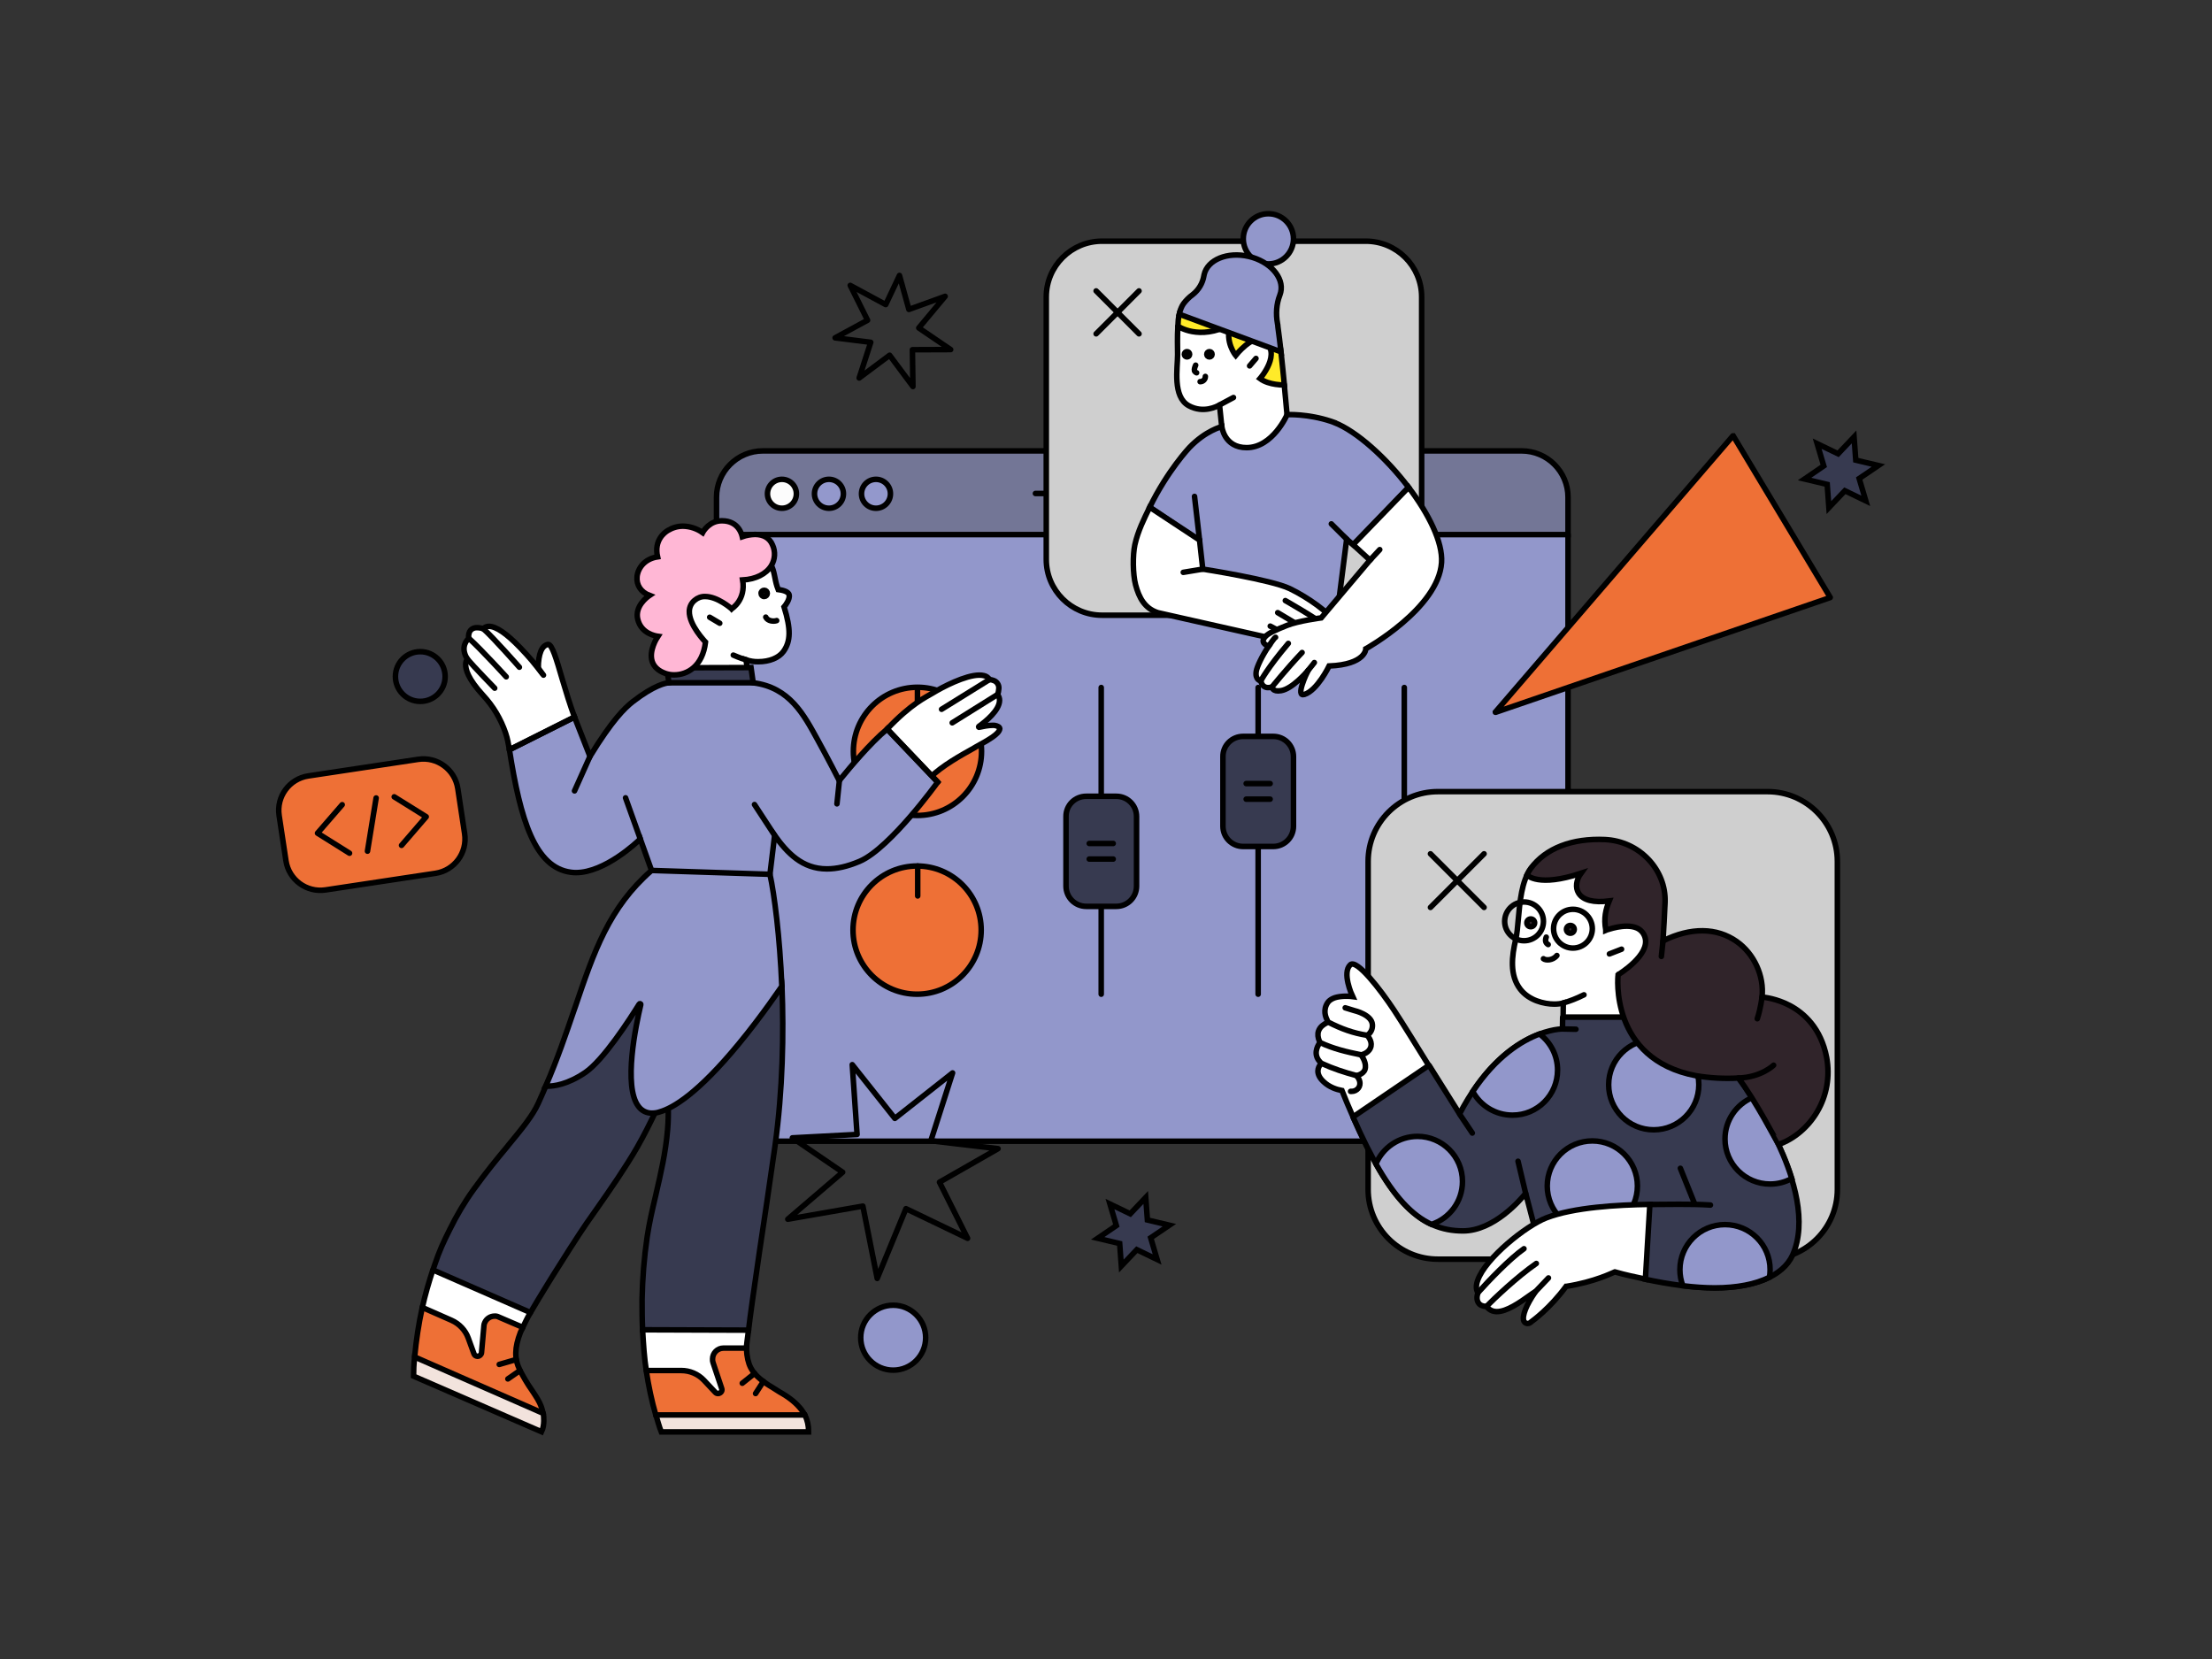 <svg xmlns="http://www.w3.org/2000/svg" height="1200" width="1600" version="1.1"
  xmlns:xlink="http://www.w3.org/1999/xlink" xmlns:svgjs="http://svgjs.com/svgjs">
  <rect width="100%" height="100%" fill="#333333" stroke="none"/>
  <g>
    <path
      d="M646.08 991.07C659.05 991.07 669.56 980.56 669.56 967.59 669.56 954.62 659.05 944.1 646.08 944.1 633.1 944.1 622.59 954.62 622.59 967.59 622.59 980.56 633.1 991.07 646.08 991.07Z"
      fill="#9297cb" opacity="1" stroke-width="4" stroke="#000000"></path>
  </g>
  <g>
    <path
      d="M829.94 882.44L845.83 886.21 832.34 895.35 836.97 911.01 822.29 903.93 811.09 915.75 809.89 899.47 794 895.7 807.49 886.5 802.86 870.9 817.54 877.98 828.74 866.16 829.94 882.44Z"
      fill="#373a50" opacity="1" stroke-width="4" stroke="#000000"></path>
  </g>
  <g>
    <path
      d="M304 507.33C313.93 507.33 321.98 499.28 321.98 489.35 321.98 479.42 313.93 471.37 304 471.37 294.07 471.37 286.02 479.42 286.02 489.35 286.02 499.28 294.07 507.33 304 507.33Z"
      fill="#373a50" opacity="1" stroke-width="4" stroke="#000000"></path>
  </g>
  <g>
    <path
      d="M1342.33 332.83L1358.7 336.71 1344.8 346.13 1349.57 362.27 1334.44 354.97 1322.89 367.16 1321.66 350.38 1305.29 346.49 1319.18 337.01 1314.41 320.93 1329.55 328.23 1341.09 316.04 1342.33 332.83Z"
      fill="#373a50" opacity="1" stroke-width="4" stroke="#000000"></path>
  </g>
  <g>
    <path
      d="M643.49 256.95L621.47 273.4 629.83 247.59 604.06 244.36 627.53 231.63 615 206.44 640.67 220.31 650.61 199.25 657.43 223.82 683.65 214.35 664.58 237.2 687.64 252.86 659.97 252.96 660.35 279.59 643.49 256.95Z"
      stroke="#000000" stroke-width="4" stroke-linecap="round" stroke-linejoin="round" opacity="1" fill="none"></path>
  </g>
  <g>
    <path
      d="M551.84 336.91L1100.64 339.23C1119.18 339.23 1124.26 341.17 1124.26 359.71L1134.2 386.7V791.91C1134.2 810.44 1119.18 825.47 1100.64 825.47H551.84C533.3 825.47 518.27 810.44 518.27 791.91V386.7L527.32 359.71C527.32 341.17 533.3 336.91 551.84 336.91Z"
      fill="#9297cb" opacity="1" stroke-width="4" stroke="#000000"></path>
    <path
      d="M551.84 326.15H1100.64C1119.18 326.15 1134.2 341.17 1134.2 359.71V386.7H518.27V359.71C518.27 341.17 533.3 326.15 551.84 326.15Z"
      fill="#737696" opacity="1" stroke-width="4" stroke="#000000"></path>
    <path
      d="M565.59 367.63C571.37 367.63 576.05 362.95 576.05 357.17 576.05 351.39 571.37 346.71 565.59 346.71 559.81 346.71 555.13 351.39 555.13 357.17 555.13 362.95 559.81 367.63 565.59 367.63Z"
      fill="#fcfcfc" opacity="1" stroke-width="4" stroke="#000000"></path>
    <path
      d="M599.6 367.63C605.38 367.63 610.07 362.95 610.07 357.17 610.07 351.39 605.38 346.71 599.6 346.71 593.82 346.71 589.14 351.39 589.14 357.17 589.14 362.95 593.82 367.63 599.6 367.63Z"
      fill="#9398cc" opacity="1" stroke-width="4" stroke="#000000"></path>
    <path
      d="M633.61 367.63C639.39 367.63 644.08 362.95 644.08 357.17 644.08 351.39 639.39 346.71 633.61 346.71 627.83 346.71 623.15 351.39 623.15 357.17 623.15 362.95 627.83 367.63 633.61 367.63Z"
      fill="#9398cc" opacity="1" stroke-width="4" stroke="#000000"></path>
    <path d="M748.95 356.95H903.6" stroke="#000000" stroke-width="4" stroke-linecap="round" stroke-linejoin="round"
      opacity="1" fill="none"></path>
  </g>
  <g>
    <path d="M796.54 497.3V719.12" stroke="#000000" stroke-width="4" stroke-linecap="round" stroke-linejoin="round"
      opacity="1" fill="none"></path>
    <path
      d="M785.71 575.97H807.46C815.6 575.97 822.1 582.56 822.1 590.62V640.96C822.1 649.1 815.52 655.6 807.46 655.6H785.71C777.57 655.6 771.07 649.02 771.07 640.96V590.62C770.98 582.47 777.57 575.97 785.71 575.97Z"
      fill="#373a50" opacity="1" stroke-width="4" stroke="#000000"></path>
    <path d="M805.21 610.11H787.88" stroke="#000000" stroke-width="4" stroke-linecap="round" stroke-linejoin="round"
      opacity="1" fill="none"></path>
    <path d="M805.21 621.38H787.88" stroke="#000000" stroke-width="4" stroke-linecap="round" stroke-linejoin="round"
      opacity="1" fill="none"></path>
    <path d="M910.05 497.3V719.12" stroke="#000000" stroke-width="4" stroke-linecap="round" stroke-linejoin="round"
      opacity="1" fill="none"></path>
    <path
      d="M899.22 532.65H920.97C929.11 532.65 935.61 539.23 935.61 547.29V597.64C935.61 605.78 929.03 612.28 920.97 612.28H899.22C891.08 612.28 884.58 605.69 884.58 597.64V547.29C884.49 539.15 891.08 532.65 899.22 532.65Z"
      fill="#373a50" opacity="1" stroke-width="4" stroke="#000000"></path>
    <path d="M918.72 566.79H901.39" stroke="#000000" stroke-width="4" stroke-linecap="round" stroke-linejoin="round"
      opacity="1" fill="none"></path>
    <path d="M918.72 578.05H901.39" stroke="#000000" stroke-width="4" stroke-linecap="round" stroke-linejoin="round"
      opacity="1" fill="none"></path>
    <path d="M1015.76 497.3V719.12" stroke="#000000" stroke-width="4" stroke-linecap="round" stroke-linejoin="round"
      opacity="1" fill="none"></path>
    <path
      d="M1004.93 614.1H1026.68C1034.82 614.1 1041.32 620.68 1041.32 628.74V679.08C1041.32 687.23 1034.74 693.73 1026.68 693.73H1004.93C996.79 693.73 990.29 687.14 990.29 679.08V628.74C990.2 620.6 996.79 614.1 1004.93 614.1Z"
      fill="#373a50" opacity="1" stroke-width="4" stroke="#000000"></path>
    <path d="M1024.43 648.24H1007.1" stroke="#000000" stroke-width="4" stroke-linecap="round" stroke-linejoin="round"
      opacity="1" fill="none"></path>
    <path d="M1024.43 659.5H1007.1" stroke="#000000" stroke-width="4" stroke-linecap="round" stroke-linejoin="round"
      opacity="1" fill="none"></path>
    <path
      d="M663.62 589.84C689.23 589.84 709.98 569.08 709.98 543.48 709.98 517.88 689.23 497.12 663.62 497.12 638.02 497.12 617.27 517.88 617.27 543.48 617.27 569.08 638.02 589.84 663.62 589.84Z"
      fill="#ee7036" opacity="1" stroke-width="4" stroke="#000000"></path>
    <path d="M663.62 498.16V519.83" stroke="#000000" stroke-width="4" stroke-linecap="round" stroke-linejoin="round"
      opacity="1" fill="none"></path>
    <path
      d="M663.36 719.12C688.97 719.12 709.72 698.36 709.72 672.76 709.72 647.15 688.97 626.4 663.36 626.4 637.76 626.4 617.01 647.15 617.01 672.76 617.01 698.36 637.76 719.12 663.36 719.12Z"
      fill="#ee7036" opacity="1" stroke-width="4" stroke="#000000"></path>
    <path d="M663.8 626.4V648.06" stroke="#000000" stroke-width="4" stroke-linecap="round" stroke-linejoin="round"
      opacity="1" fill="none"></path>
  </g>
  <g>
    <path
      d="M647.28 808.97L689.03 776.08 673.3 825.17 721.92 830.87 679.55 855.11 699.88 895.69 655.31 874.26 634.51 924.73 624.14 872.41 569.83 881.89 609.52 847.9 573.13 823.04 619.95 820.57 616.45 770.1 647.28 808.97Z"
      stroke="#000000" stroke-width="4" stroke-linecap="round" stroke-linejoin="round" opacity="1" fill="none"></path>
  </g>
  <g>
    <path
      d="M223.03 561.25L302.49 549.25C316.25 547.17 329.07 556.63 331.15 570.38L336.08 603.05C338.16 616.81 328.7 629.63 314.95 631.7L235.49 643.7C221.73 645.78 208.91 636.33 206.83 622.57L201.9 589.9C199.82 576.15 209.28 563.33 223.03 561.25Z"
      fill="#ee7036" opacity="1" stroke-width="4" stroke="#000000"></path>
    <path d="M252.82 617.15L229.67 602.65 247.52 582.06" stroke="#000000" stroke-width="4" stroke-linecap="round"
      stroke-linejoin="round" opacity="1" fill="none"></path>
    <path d="M285.15 576.37L308.29 590.78 290.45 611.47" stroke="#000000" stroke-width="4" stroke-linecap="round"
      stroke-linejoin="round" opacity="1" fill="none"></path>
    <path d="M272.06 577.2L265.81 615.67" stroke="#000000" stroke-width="4" stroke-linecap="round"
      stroke-linejoin="round" opacity="1" fill="none"></path>
  </g>
  <g>
    <path
      d="M797.17 174.45H987.94C1010.24 174.45 1028.32 192.53 1028.32 214.84V404.61C1028.32 426.92 1010.24 445 987.94 445H797.17C774.87 445 756.79 426.92 756.79 404.61V214.84C756.79 192.53 774.87 174.45 797.17 174.45Z"
      fill="#cfcfcf" opacity="1" stroke-width="4" stroke="#000000"></path>
    <path d="M823.88 210.43L792.86 241.46" stroke="#000000" stroke-width="4" stroke-linecap="round"
      stroke-linejoin="round" opacity="1" fill="none"></path>
    <path d="M823.88 241.46L792.86 210.43" stroke="#000000" stroke-width="4" stroke-linecap="round"
      stroke-linejoin="round" opacity="1" fill="none"></path>
  </g>
  <g>
    <path
      d="M851.79 256.52C851.79 251.44 851.48 243.55 852 235.98 852 235.93 852.05 235.88 852.05 235.88L898.89 209.37C898.94 209.32 899.04 209.37 899.04 209.42L914.14 229.91V229.96L928.97 278.46C928.97 278.46 928.97 278.46 928.97 278.51 930.11 290.39 930.89 299.62 930.94 299.93 930.89 300.5 928.04 341.17 904.33 341.17 880.73 341.17 883.69 309.32 883.74 308.65L882.13 293.14C882.13 293.03 882.03 292.98 881.93 293.03 880.47 293.86 870.51 299.31 859.83 293.45 848 286.91 851.79 266.32 851.79 256.52Z"
      fill="#ffffff" opacity="1" stroke-width="4" stroke="#000000"></path>
    <path d="M883.17 302.68L882.19 292.93C882.19 292.93 891.42 288.26 895.98 285.25L883.17 302.68Z" fill="#ffffff00"
      opacity="0" stroke-width="4" stroke="#ffffff00"></path>
    <path d="M961.91 378.04L970.98 414.56 976.01 374.78 961.91 378.04Z" fill="#ffffff00" opacity="0" stroke-width="4"
      stroke="#ffffff00"></path>
    <path
      d="M853.09 227.06C854.28 217.83 875.65 203.35 891.88 203.35 907.65 203.35 912.99 216.53 915.85 238.26 916.05 239.87 924.87 239.3 926.58 254.6 927.67 264.51 928.45 272.75 929.02 278.46 927.15 278.51 925.03 278.35 922.64 277.99 919.06 277.47 914.65 276.28 911.39 273.84 911.39 273.84 927.83 255.17 913.88 246.2 906.3 241.32 893.8 257.04 893.8 257.04 893.8 257.04 885.66 247.29 890.02 234.79 867.25 246.72 852 235.93 852 235.93 852.26 228.82 853.04 227.16 853.09 227.06Z"
      fill="#ffea29" opacity="1" stroke-width="4" stroke="#000000"></path>
    <path d="M908.48 259.27L903.87 264.66" stroke="#000000" stroke-width="4" stroke-linecap="round"
      stroke-linejoin="round" opacity="1" fill="none"></path>
    <path d="M864.86 264.14C864.34 265.28 863.67 267.15 863.98 268.19 864.29 268.86 864.86 269.38 865.54 269.64"
      stroke="#000000" stroke-width="4" stroke-linecap="round" stroke-linejoin="round" opacity="1" fill="none"></path>
    <path d="M871.86 272.29C871.92 274.31 870.31 276.02 868.23 276.07 868.18 276.07 868.13 276.07 868.08 276.07"
      stroke="#000000" stroke-width="4" stroke-linecap="round" stroke-linejoin="round" opacity="1" fill="none"></path>
    <path d="M882.19 292.88L892.2 287.54" stroke="#000000" stroke-width="4" stroke-linecap="round"
      stroke-linejoin="round" opacity="1" fill="none"></path>
    <path
      d="M874.82 258.18C875.88 258.18 876.74 257.32 876.74 256.26 876.74 255.2 875.88 254.34 874.82 254.34 873.76 254.34 872.9 255.2 872.9 256.26 872.9 257.32 873.76 258.18 874.82 258.18Z"
      fill="#17151c" opacity="1" stroke-width="4" stroke="#000000"></path>
    <path
      d="M858.59 258.18C859.64 258.18 860.5 257.32 860.5 256.26 860.5 255.2 859.64 254.34 858.59 254.34 857.53 254.34 856.67 255.2 856.67 256.26 856.67 257.32 857.53 258.18 858.59 258.18Z"
      fill="#17151c" opacity="1" stroke-width="4" stroke="#000000"></path>
    <path
      d="M917.45 190.91C927.48 190.91 935.61 182.78 935.61 172.75 935.61 162.73 927.48 154.6 917.45 154.6 907.43 154.6 899.3 162.73 899.3 172.75 899.3 182.78 907.43 190.91 917.45 190.91Z"
      fill="#9297cb" opacity="1" stroke-width="4" stroke="#000000"></path>
    <path
      d="M924.04 233.96C922.8 227.11 923.21 219.95 925.75 213.47 926.01 212.79 926.22 212.12 926.38 211.39 928.87 200.61 918.49 188.99 903.19 185.46 887.89 181.93 873.47 187.79 870.98 198.63 870.93 198.89 870.88 199.15 870.83 199.41 869.94 204.86 866.99 209.79 862.63 213.16 860.14 214.97 857.91 217.2 856.04 219.69 854.64 221.66 853.66 224.26 852.98 227.27L926.58 254.5C925.86 247.8 925.03 241.48 924.35 236.5 924.35 235.62 924.2 234.79 924.04 233.96Z"
      fill="#9297cb" opacity="1" stroke-width="4" stroke="#000000"></path>
    <path
      d="M1018.91 352.58C1002.73 331.21 981.3 311.91 965.17 305.64V305.59C964.45 305.33 963.67 305.07 962.94 304.81 945.88 299.1 930.99 299.93 930.99 299.93 930.99 299.93 920.67 323.79 901.69 323.79 885.4 323.79 883.79 308.59 883.79 308.59 883.79 308.59 872.17 311.34 860.25 323.79 860.25 323.79 844.53 340.39 831.61 366.89L866.47 390.6 868.91 416.01 966.57 449.1 974.09 389.97 979.02 394.23 1018.91 352.58Z"
      fill="#9297cb" opacity="1" stroke-width="4" stroke="#000000"></path>
    <path d="M974.09 389.97L962.99 378.93" stroke="#000000" stroke-width="4" stroke-linecap="round"
      stroke-linejoin="round" opacity="1" fill="none"></path>
    <path
      d="M932.91 425.76C919.37 419.28 870 411.65 870 411.65L867.66 390.65 831.61 366.89C827.57 375.14 823.06 384.16 820.88 394.02 819.27 401.49 819.37 415.29 821.4 423.01 823.89 432.4 828.04 440.13 837.58 443.19L942.92 466.89 952.98 468.61C952.98 468.61 958.43 468.61 957.34 462.64 960.04 463.16 961.91 462.38 963.31 461.03 964.91 459.42 963.31 455.59 963.31 455.59 963.31 455.59 967.09 455.07 964.4 449.1 961.8 443.45 946.45 432.3 932.91 425.76Z"
      fill="#ffffff" opacity="1" stroke-width="4" stroke="#000000"></path>
    <path d="M870 411.65L867.66 390.65 860.87 386.14 857.44 413.73 870 411.65Z" fill="#ffffff00" opacity="0"
      stroke-width="4" stroke="#ffffff00"></path>
    <path d="M870 411.65L855.89 413.99" stroke="#000000" stroke-width="4" stroke-linecap="round" stroke-linejoin="round"
      opacity="1" fill="none"></path>
    <path
      d="M899.15 457.09L942.92 466.95 952.98 468.66C952.98 468.66 958.43 468.66 957.34 462.69 960.04 463.21 961.91 462.43 963.31 461.08 964.91 459.48 963.31 455.64 963.31 455.64L936.85 450.81 899.15 457.09Z"
      fill="#ffffff00" opacity="0" stroke-width="4" stroke="#ffffff00"></path>
    <path d="M963.31 455.59C950.86 446.35 929.7 434.42 929.7 434.42" stroke="#000000" stroke-width="4"
      stroke-linecap="round" stroke-linejoin="round" opacity="1" fill="none"></path>
    <path d="M957.03 462.95C944.27 455.07 924.2 443.14 924.2 443.14" stroke="#000000" stroke-width="4"
      stroke-linecap="round" stroke-linejoin="round" opacity="1" fill="none"></path>
    <path d="M944.32 466.43C935.09 461.55 918.8 452.89 918.8 452.89" stroke="#000000" stroke-width="4"
      stroke-linecap="round" stroke-linejoin="round" opacity="1" fill="none"></path>
    <path
      d="M1018.86 352.47L978.71 393.97 990.95 405.17 955.68 446.92C955.68 446.92 939.08 449.1 930.94 452.37 922.8 455.64 917.45 457.97 915.22 460.51 913.1 462.9 912.53 465.39 917.61 467.46 912.79 474.62 909.26 482.14 908.69 485.46 907.6 491.95 911.96 492.52 911.96 492.52 913.56 499.57 920.1 496.87 920.1 496.87 920.1 496.87 920.1 500.66 926.64 499.57 934.73 498.22 944.84 486.5 946.03 485.1H946.09C945.15 486.97 936.8 504.39 943.49 502.32 952.83 499.47 961.39 481.73 961.39 481.73 987.94 480.64 987.94 469.28 987.94 469.28 987.94 469.28 1040.54 439.97 1042.72 406.88 1043.65 392.1 1033.28 371.46 1018.86 352.47Z"
      fill="#ffffff" opacity="1" stroke-width="4" stroke="#000000"></path>
    <path d="M985.3 400.19L990.95 405.17 1001.32 394.12 985.3 400.19Z" fill="#ffffff00" opacity="0" stroke-width="4"
      stroke="#ffffff00"></path>
    <path d="M990.95 405.17L998.01 397.55" stroke="#000000" stroke-width="4" stroke-linecap="round"
      stroke-linejoin="round" opacity="1" fill="none"></path>
    <path d="M911.96 492.52C911.96 492.52 916.68 483.28 931.87 465.39" stroke="#000000" stroke-width="4"
      stroke-linecap="round" stroke-linejoin="round" opacity="1" fill="none"></path>
    <path d="M917.61 467.46C919.22 465.29 921.55 461.55 922.64 460.98" stroke="#000000" stroke-width="4"
      stroke-linecap="round" stroke-linejoin="round" opacity="1" fill="none"></path>
    <path d="M920.1 496.87C920.1 496.87 930.47 483.91 941.83 471.98" stroke="#000000" stroke-width="4"
      stroke-linecap="round" stroke-linejoin="round" opacity="1" fill="none"></path>
    <path d="M946.03 485.1C948.73 481.83 950.7 479.24 950.7 479.24" stroke="#000000" stroke-width="4"
      stroke-linecap="round" stroke-linejoin="round" opacity="1" fill="none"></path>
    <path d="M867.66 390.65L864.03 359.06" stroke="#000000" stroke-width="4" stroke-linecap="round"
      stroke-linejoin="round" opacity="1" fill="none"></path>
  </g>
  <g>
    <path
      d="M1040.08 572.61H1278.54C1306.42 572.61 1329.02 595.2 1329.02 623.09V860.31C1329.02 888.19 1306.42 910.79 1278.54 910.79H1040.08C1012.2 910.79 989.6 888.19 989.6 860.31V623.09C989.6 595.2 1012.2 572.61 1040.08 572.61Z"
      fill="#cfcfcf" opacity="1" stroke-width="4" stroke="#000000"></path>
    <path d="M1073.47 617.58L1034.69 656.36" stroke="#000000" stroke-width="4" stroke-linecap="round"
      stroke-linejoin="round" opacity="1" fill="none"></path>
    <path d="M1073.47 656.36L1034.69 617.58" stroke="#000000" stroke-width="4" stroke-linecap="round"
      stroke-linejoin="round" opacity="1" fill="none"></path>
  </g>
  <g>
    <path
      d="M1198.15 739.04L1130.85 736.96 1130.65 735.82 1130.78 725.49C1129.04 725.96 1126.89 726.29 1124.34 726.29 1116.82 726.29 1105.89 723.61 1099.65 715.49 1091.8 705.29 1093.54 691.53 1096.36 679.52 1097.3 675.63 1097.77 670.47 1098.24 664.83 1099.31 652.48 1100.72 637.12 1107.16 628.53 1117.03 614.91 1131.92 625.71 1153.33 625.71 1154.87 625.71 1158.49 625.58 1160.17 625.71 1184.73 626.99 1204.66 629.13 1203.92 652.82 1203.58 663.49 1202.18 684.89 1200.63 709.79 1200.03 718.24 1199.36 726.96 1198.89 735.62V735.82L1198.15 739.04Z"
      fill="#ffffff" opacity="1" stroke-width="4" stroke="#000000"></path>
    <path
      d="M1130.51 742.66L1130.78 725.76C1130.78 725.69 1130.85 725.55 1130.92 725.55 1132.12 725.22 1141.11 722.4 1150.78 717.03 1150.98 716.9 1151.18 717.17 1151.05 717.37L1130.92 742.8C1130.78 742.93 1130.51 742.87 1130.51 742.66Z"
      fill="#ffffff00" opacity="0" stroke-width="4" stroke="#ffffff00"></path>
    <path d="M1130.78 725.49C1136.28 723.81 1139.64 722.53 1145.74 719.58" stroke="#000000" stroke-width="4"
      stroke-linecap="round" stroke-linejoin="round" opacity="1" fill="none"></path>
    <path d="M1164.13 690L1172.92 686.58" stroke="#000000" stroke-width="4" stroke-linecap="round"
      stroke-linejoin="round" opacity="1" fill="none"></path>
    <path d="M1118.44 677.85C1117.36 680.6 1118.17 682.21 1119.84 683.22" stroke="#000000" stroke-width="4"
      stroke-linecap="round" stroke-linejoin="round" opacity="1" fill="none"></path>
    <path d="M1116.42 693.48C1117.97 694.76 1123.13 694.89 1126.15 691.13" stroke="#000000" stroke-width="4"
      stroke-linecap="round" stroke-linejoin="round" opacity="1" fill="none"></path>
    <path
      d="M1135.88 675.03C1137.44 675.03 1138.7 673.77 1138.7 672.21 1138.7 670.65 1137.44 669.39 1135.88 669.39 1134.32 669.39 1133.06 670.65 1133.06 672.21 1133.06 673.77 1134.32 675.03 1135.88 675.03Z"
      fill="#30242a" opacity="1" stroke-width="4" stroke="#000000"></path>
    <path
      d="M1107.23 670.33C1108.79 670.33 1110.05 669.07 1110.05 667.51 1110.05 665.96 1108.79 664.7 1107.23 664.7 1105.67 664.7 1104.41 665.96 1104.41 667.51 1104.41 669.07 1105.67 670.33 1107.23 670.33Z"
      fill="#30242a" opacity="1" stroke-width="4" stroke="#000000"></path>
    <path
      d="M1046.24 791.45C1043.42 786.95 1040.47 781.85 1037.38 777.02 1025.44 757.76 1015.1 740.92 1008.46 730.85 998.6 715.89 981.35 693.55 976.72 697.84 970.62 703.55 977.73 719.45 978.4 720.86 973.84 720.25 967.46 720.59 964.04 722.27 962.36 723.07 961.09 724.08 960.35 725.22 956.79 730.52 958.81 735.69 960.08 738.03 960.48 738.77 960.15 739.64 959.41 739.98 957.73 740.79 954.78 742.6 953.71 745.82 952.97 748.03 953.24 750.58 954.44 753.33 954.65 753.8 954.58 754.34 954.31 754.74 952.97 756.69 949.61 762.73 954.91 768.23 955.38 768.77 955.45 769.57 954.98 770.11 954.24 771.05 953.37 772.59 953.3 774.6 953.24 777.15 954.58 779.84 957.33 782.39 961.49 786.35 966.52 788.02 970.68 788.83 975.18 800.17 981.49 814.8 989 829.49 991.42 834.32 993.5 838.35 996.45 843.31 996.52 843.45 996.72 843.45 996.78 843.38L1046.24 791.71C1046.3 791.65 1046.3 791.51 1046.24 791.45Z"
      fill="#ffffff" opacity="1" stroke-width="4" stroke="#000000"></path>
    <path
      d="M1188.82 925.04L1188.55 924.84 1189.76 903.03C1189.76 902.9 1189.69 902.83 1189.56 902.83H1114.07C1114.01 902.83 1113.87 902.76 1113.87 902.7L1103.67 863.51C1103.61 863.31 1103.4 863.31 1103.34 863.44 1099.85 867.74 1080.59 890.35 1058.25 890.35 1027.58 890.35 1005.57 869.42 978.73 808.09 978.67 808.02 978.73 807.88 978.8 807.82L1033.49 770.64C1033.55 770.58 1033.69 770.58 1033.76 770.71L1055.56 805.4C1055.63 805.54 1055.83 805.54 1055.9 805.4 1086.43 746.96 1125.88 744.34 1129.98 744.27 1130.11 744.27 1130.18 744.21 1130.18 744.07L1130.31 735.89C1130.31 735.75 1130.38 735.69 1130.51 735.69H1198.75V736.02C1198.62 738.3 1198.42 741.93 1198.28 744.27 1198.28 744.41 1198.35 744.48 1198.48 744.48 1203.85 745.08 1236.4 749.91 1258.54 780.91 1259.14 781.72 1317.99 860.22 1296.58 907.93 1289.67 922.96 1269.21 931.55 1240.29 931.55 1225.32 931.41 1207.95 929.27 1188.82 925.04Z"
      fill="#373a50" opacity="1" stroke-width="4" stroke="#000000"></path>
    <path
      d="M1196.14 870.69C1196.14 870.56 1204.86 861.23 1205.26 842.58 1205.33 838.75 1207.41 835.26 1210.7 833.32L1225.79 870.76C1208.42 870.22 1196.14 870.69 1196.14 870.69Z"
      fill="#373a5000" opacity="0" stroke-width="4" stroke="#ffffff00"></path>
    <path
      d="M1083.07 881.29C1089.31 869.88 1089.45 856.4 1089.45 845.33 1089.58 835.33 1089.58 827.48 1093.81 824.19L1094.15 823.85 1103.54 863.11C1097.9 870.15 1090.99 876.59 1083.48 881.63L1083.07 881.29Z"
      fill="#373a5000" opacity="0" stroke-width="4" stroke="#ffffff00"></path>
    <path d="M1098.04 839.96L1103.54 863.11" stroke="#000000" stroke-width="4" stroke-linecap="round"
      stroke-linejoin="round" opacity="1" fill="none"></path>
    <path d="M1064.96 819.56L1055.9 806.07" stroke="#000000" stroke-width="4" stroke-linecap="round"
      stroke-linejoin="round" opacity="1" fill="none"></path>
    <path d="M1139.91 744.48L1130.24 744.28" stroke="#000000" stroke-width="4" stroke-linecap="round"
      stroke-linejoin="round" opacity="1" fill="none"></path>
    <path d="M955.92 769.17C964.38 773.06 972.29 775.61 981.28 778.03" stroke="#000000" stroke-width="4"
      stroke-linecap="round" stroke-linejoin="round" opacity="1" fill="none"></path>
    <path d="M954.78 754.07C964.71 758.7 973.77 760.78 984.5 763" stroke="#000000" stroke-width="4"
      stroke-linecap="round" stroke-linejoin="round" opacity="1" fill="none"></path>
    <path d="M960.95 739.44C970.35 744.21 978.73 747.29 989.07 748.9" stroke="#000000" stroke-width="4"
      stroke-linecap="round" stroke-linejoin="round" opacity="1" fill="none"></path>
    <path
      d="M973.03 728.98L979.61 730.99C980.01 731.06 992.22 734.01 992.69 741.12 992.96 744.14 991.62 747.03 989.13 748.77 989 748.84 989 748.97 989.07 749.11 989.87 749.98 993.23 754.07 991.15 758.3 990.21 760.31 988.4 761.52 987.12 762.12 986.12 762.59 985.24 762.86 984.77 762.93 984.64 762.93 984.57 763.13 984.64 763.26 985.51 764.47 988.73 769.3 987.32 773.6 986.65 775.48 985.04 776.55 983.77 777.15 982.83 777.62 982.02 777.82 981.55 777.96 981.42 778.03 981.35 778.16 981.42 778.29 983.77 781.05 983.83 783.39 983.57 784.8 983.23 786.55 982.02 788.02 980.34 788.83 979.47 789.23 978.6 789.43 977.66 789.43 977.46 789.43 977.19 789.43 976.92 789.43"
      stroke="#000000" stroke-width="4" stroke-linecap="round" stroke-linejoin="round" opacity="1" fill="none"></path>
    <path
      d="M1102.4 680.46C1110.14 680.46 1116.42 674.19 1116.42 666.44 1116.42 658.7 1110.14 652.42 1102.4 652.42 1094.66 652.42 1088.37 658.7 1088.37 666.44 1088.37 674.19 1094.66 680.46 1102.4 680.46Z"
      stroke="#000000" stroke-width="4" stroke-linecap="round" stroke-linejoin="round" opacity="1" fill="none"></path>
    <path
      d="M1137.76 685.77C1145.5 685.77 1151.78 679.49 1151.78 671.75 1151.78 664 1145.5 657.72 1137.76 657.72 1130.02 657.72 1123.74 664 1123.74 671.75 1123.74 679.49 1130.02 685.77 1137.76 685.77Z"
      stroke="#000000" stroke-width="4" stroke-linecap="round" stroke-linejoin="round" opacity="1" fill="none"></path>
    <path
      d="M1267.6 793.86C1255.92 798.83 1247.74 810.43 1247.74 823.85 1247.74 841.84 1262.36 856.46 1280.35 856.46 1286.05 856.46 1291.35 854.99 1296.05 852.44 1288.93 829.36 1276.25 807.28 1267.6 793.86Z"
      fill="#9297cb" opacity="1" stroke-width="4" stroke="#000000"></path>
    <path
      d="M1196.2 817.22C1214.21 817.22 1228.81 802.62 1228.81 784.61 1228.81 766.59 1214.21 752 1196.2 752 1178.19 752 1163.59 766.59 1163.59 784.61 1163.59 802.62 1178.19 817.22 1196.2 817.22Z"
      fill="#9297cb" opacity="1" stroke-width="4" stroke="#000000"></path>
    <path
      d="M1126.62 774C1126.62 763.33 1121.52 753.87 1113.6 747.9 1100.72 752.73 1082.34 763.87 1065.29 789.5 1070.79 799.7 1081.6 806.61 1094.01 806.61 1112.06 806.68 1126.62 792.05 1126.62 774Z"
      fill="#9297cb" opacity="1" stroke-width="4" stroke="#000000"></path>
    <path
      d="M1025.3 821.98C1011.81 821.98 1000.21 830.16 995.24 841.9 1008.53 865.46 1021.28 879.14 1035.43 885.65 1048.45 881.36 1057.84 869.15 1057.84 854.65 1057.91 836.6 1043.28 821.98 1025.3 821.98Z"
      fill="#9297cb" opacity="1" stroke-width="4" stroke="#000000"></path>
    <path
      d="M1247.74 885.79C1229.75 885.79 1215.13 900.41 1215.13 918.4 1215.13 922.49 1215.86 926.38 1217.27 930.01 1225.46 931.01 1233.18 931.55 1240.29 931.55 1256.39 931.55 1269.88 928.87 1279.88 923.9 1280.21 922.09 1280.35 920.28 1280.35 918.4 1280.41 900.41 1265.79 885.79 1247.74 885.79Z"
      fill="#9297cb" opacity="1" stroke-width="4" stroke="#000000"></path>
    <path
      d="M1257.4 779.77C1247.2 780.37 1236.73 779.77 1226.73 778.09 1164 766.22 1170.24 705.63 1170.44 705.16V705.02L1170.57 704.89C1170.71 704.89 1194.06 690.66 1189.83 677.85 1188.89 674.89 1186.88 672.55 1184.06 671.27 1175.47 667.51 1161.98 672.81 1161.85 672.81L1161.51 672.95V672.61C1159.97 664.16 1161.38 658.05 1164 651.68 1152.86 653.09 1144.94 651.21 1141.79 645.91 1139.44 642.15 1140.04 636.51 1143.53 631.68 1112.73 641.88 1104.75 633.16 1104.48 632.89L1104.68 632.49C1105.49 630.74 1106.36 629.33 1107.3 628.06 1118.1 613.5 1137.16 606.18 1160.98 607.26 1173.19 607.86 1184.26 613.03 1192.45 621.68 1200.43 630.14 1204.72 641.08 1204.39 652.35 1204.05 659.39 1203.65 668.65 1202.91 680.53 1223.11 670.53 1241.9 670.94 1256.19 681 1268.87 689.92 1276.19 706.03 1274.51 721.19 1276.05 721.33 1285.18 722.27 1294.84 727.43 1304.7 732.73 1317.18 743.54 1321.28 765.01 1323.76 778.5 1321.41 792.39 1314.37 804.26 1307.92 815.2 1297.72 823.92 1286.45 827.81 1286.25 827.75 1269.27 795 1257.4 779.77Z"
      fill="#30242a" opacity="1" stroke-width="4" stroke="#000000"></path>
    <path d="M1202.91 680.54L1201.71 691.81" stroke="#000000" stroke-width="4" stroke-linecap="round"
      stroke-linejoin="round" opacity="1" fill="none"></path>
    <path d="M1257.4 779.77C1274.04 779.23 1282.9 770.51 1282.9 770.51" stroke="#000000" stroke-width="4"
      stroke-linecap="round" stroke-linejoin="round" opacity="1" fill="none"></path>
    <path d="M1274.51 721.19C1274.51 721.19 1273.64 729.04 1271.09 736.89" stroke="#000000" stroke-width="4"
      stroke-linecap="round" stroke-linejoin="round" opacity="1" fill="none"></path>
    <path
      d="M1151.78 890.48C1169.79 890.48 1184.39 875.89 1184.39 857.87 1184.39 839.86 1169.79 825.26 1151.78 825.26 1133.77 825.26 1119.17 839.86 1119.17 857.87 1119.17 875.89 1133.77 890.48 1151.78 890.48Z"
      fill="#9297cb" opacity="1" stroke-width="4" stroke="#000000"></path>
    <path
      d="M1104.61 957.32C1103.54 957.18 1102.73 956.51 1102.26 955.57 1100.72 952.01 1104.08 943.69 1110.52 934.5 1110.58 934.43 1110.52 934.37 1110.38 934.37 1109.24 935.11 1108.1 935.78 1106.96 936.65 1099.31 942.15 1089.92 948.73 1082.74 948.73 1079.58 948.73 1077.1 947.45 1075.22 944.97H1075.16C1072.47 944.97 1070.46 944.03 1069.45 942.49 1068.18 940.74 1068.04 938.12 1068.98 935.11V935.04C1067.57 932.56 1067.57 929.74 1068.85 926.11 1074.49 910.01 1103.87 886.53 1118.57 880.89 1138.43 873.24 1170.03 871.5 1193.05 871.16H1193.39L1190.16 925.24 1189.69 925.11C1183.25 923.7 1176.21 922.36 1168.09 920.01 1168.09 920.01 1168.09 920.01 1168.02 920.01 1166.61 920.54 1153.73 927.19 1132.86 930.48H1132.79C1120.92 946.51 1109.38 954.77 1106.63 956.85 1105.95 957.25 1105.95 957.32 1104.61 957.32Z"
      fill="#ffffff" opacity="1" stroke-width="4" stroke="#000000"></path>
    <path d="M1193.39 871.23C1204.79 871.23 1223.11 870.7 1237.2 871.64" stroke="#000000" stroke-width="4"
      stroke-linecap="round" stroke-linejoin="round" opacity="1" fill="none"></path>
    <path d="M1215.46 845.06L1225.79 870.76" stroke="#000000" stroke-width="4" stroke-linecap="round"
      stroke-linejoin="round" opacity="1" fill="none"></path>
    <path d="M1068.98 935.11C1076.77 926.45 1091.8 910.61 1102.33 903.23" stroke="#000000" stroke-width="4"
      stroke-linecap="round" stroke-linejoin="round" opacity="1" fill="none"></path>
    <path d="M1075.22 944.97C1080.39 939.67 1097.16 923.63 1111.26 913.9" stroke="#000000" stroke-width="4"
      stroke-linecap="round" stroke-linejoin="round" opacity="1" fill="none"></path>
    <path d="M1110.72 934.17L1120.05 924.37" stroke="#000000" stroke-width="4" stroke-linecap="round"
      stroke-linejoin="round" opacity="1" fill="none"></path>
  </g>
  <g>
    <path
      d="M368.49 542.34C367.54 537.57 367.28 534.79 365.71 530.2 362.25 520.06 356.7 510.7 349.42 502.9 338.58 491.11 336.59 484.09 336.85 480.27 336.85 478.97 337.28 477.76 338.06 476.72 332.43 467.79 338.24 462.5 338.93 461.9 338.76 459.12 339.28 457.04 340.49 455.74 341.7 454.53 343.35 453.92 345.08 454.01 346.56 454.01 348.12 454.27 349.51 454.79 350.55 453.66 352.11 453.05 353.67 453.05 358.78 453.05 366.32 458.17 376.2 468.4 382.62 474.99 387.99 481.66 389.29 483.31 389.47 472.82 391.81 467.01 396.31 466.14 396.4 466.14 396.49 466.14 396.57 466.14 399.35 466.14 402.47 476.72 406.71 491.28 409.31 500.12 412.26 509.74 415.56 518.67V519.19L401.6 540.17 372.04 544.33H369.44L368.49 542.34Z"
      fill="#ffffff" opacity="1" stroke-width="4" stroke="#000000"></path>
    <path
      d="M487.93 483.83L485.16 483.65V483.48C482.99 472.04 479.61 454.27 478.05 445.69L477.27 441.27C475.54 431.73 472.85 408.24 486.29 396.28 494.35 389.09 503.62 393.42 515.84 393.42 522.17 393.42 526.42 392.81 532.31 395.15 543.24 399.4 552.25 400.53 557.88 409.19 560.05 412.49 560.4 419.16 562.05 424.1L562.31 424.8 562.91 426.44C565.69 426.79 570.28 427.74 570.8 430.26 571.58 433.38 567.94 438.15 567.16 439.01 572.1 455.05 572.01 463.72 566.73 471.17 563.35 475.85 556.58 478.63 548.52 478.63 545.49 478.71 542.46 478.19 539.6 477.24L540.64 483.83 513.5 503.5 487.93 483.83Z"
      fill="#ffffff" opacity="1" stroke-width="4" stroke="#000000"></path>
    <path
      d="M539.6 477.24L540.64 483.83H530.58L527.2 477.07C526.59 475.85 527.11 474.46 528.33 473.86 528.93 473.51 529.71 473.51 530.41 473.86 533.27 475.16 536.39 476.29 539.6 477.24Z"
      fill="#ffffff00" opacity="0" stroke-width="4" stroke="#ffffff00"></path>
    <path
      d="M346.3 981.89C346.13 981.8 345.95 981.72 345.78 981.8 345.69 981.8 345.52 981.8 345.43 981.8 345.35 981.8 345.26 981.8 345.08 981.8 343.61 981.8 339.88 982.93 339.36 981.54L334.94 972.62C332.86 966.98 329.92 968.97 324.37 966.63L309.98 963.86 305.47 945.83C307.55 936.38 310.07 927.89 313.01 918.79 313.01 918.7 313.1 918.61 313.19 918.53L314.14 917.75 383.83 946.35 383.57 949.56C380.88 954.15 379.41 957.71 378.11 960.22L377.5 961 376.03 961.26 359.99 959.44C359.3 959.09 359.04 956.93 358.26 956.84L356.53 956.67C352.8 956.67 352.8 957.45 352.54 961.17L348.73 978.86C348.64 980.24 347.77 981.46 346.47 981.89H346.3Z"
      fill="#ffffff" opacity="1" stroke-width="4" stroke="#000000"></path>
    <path
      d="M519.57 1008.67C518.62 1008.67 517.67 1008.33 516.88 1007.63L508.74 998.97C504.66 994.55 498.86 992.12 492.87 992.21L468.26 993.42 467.48 991.34C466 982.06 465.48 973.22 464.79 961.87L465.48 961 536.91 955.37 541.42 962.13C540.55 969.06 539.94 973.05 539.94 975.13L538.12 977.99 523.3 976C522.52 976 521.83 976.08 521.05 976.34 519.23 976.95 517.75 978.25 516.97 979.9 516.1 981.54 516.02 983.54 516.62 985.36L522.87 1003.99C523.3 1005.29 522.95 1006.77 521.91 1007.63 521.31 1008.33 520.44 1008.59 519.57 1008.67Z"
      fill="#ffffff" opacity="1" stroke-width="4" stroke="#000000"></path>
    <path
      d="M638.06 532.02L641.7 527.34C659.04 508.96 670.31 503.94 674.47 501.42 681.75 496.92 698.31 488.33 708.36 488.33 709.49 488.33 710.61 488.42 711.66 488.68 713.39 489.03 714.86 490.07 715.73 491.54 716.86 491.63 717.98 491.89 719.02 492.32 721.28 493.27 722.66 495.53 722.49 497.96 722.4 499.43 722.14 500.99 721.54 502.38 722.49 503.59 723.01 505.06 723.01 506.62 722.92 513.82 712.87 521.97 708.01 525.43 707.67 525.69 707.93 526.21 708.27 526.04 710.96 525.43 714.78 524.65 717.9 524.65 719.28 524.57 720.67 524.83 721.97 525.52 722.58 525.78 723.1 526.39 723.18 527.08 722.75 530.89 715.3 535.05 705.85 540.26L704.55 541.04C694.49 546.67 681.92 553.6 672.65 562.45L672.39 562.71 638.06 532.02Z"
      fill="#ffffff" opacity="1" stroke-width="4" stroke="#000000"></path>
    <path d="M553.9 446.38C555.28 449.33 559.62 449.67 561.79 448.89" stroke="#000000" stroke-width="4"
      stroke-linecap="round" stroke-linejoin="round" opacity="1" fill="none"></path>
    <path
      d="M552.77 426.96C554.07 426.96 555.02 428 555.02 429.22 555.02 430.43 553.98 431.47 552.77 431.47 551.47 431.47 550.52 430.43 550.52 429.22 550.43 428 551.47 426.96 552.77 426.96Z"
      fill="#231f20" opacity="1" stroke-width="4" stroke="#000000"></path>
    <path d="M530.41 473.86C530.41 473.86 535.87 476.29 539.6 477.24" stroke="#000000" stroke-width="4"
      stroke-linecap="round" stroke-linejoin="round" opacity="1" fill="none"></path>
    <path d="M513.33 446.47L520.61 450.8" stroke="#000000" stroke-width="4" stroke-linecap="round"
      stroke-linejoin="round" opacity="1" fill="none"></path>
    <path
      d="M474.76 1024.02L474.41 1023.76C471.38 1013.27 469.12 1002.52 467.48 991.69V991.34H492.79C498.94 991.34 504.92 993.85 509.17 998.36L517.32 1007.03C517.84 1007.63 518.53 1007.98 519.31 1007.98 519.49 1007.98 519.66 1007.98 519.75 1007.89 519.92 1007.89 520.09 1007.81 520.27 1007.81 520.96 1007.55 521.57 1007.03 521.91 1006.42 522.26 1005.73 522.26 1004.95 522 1004.25L515.76 985.62C515.5 984.75 515.32 983.88 515.41 983.02 515.41 978.68 518.97 975.13 523.3 975.13H539.94V975.65C540.55 987.61 544.02 992.64 550.34 997.84 552.94 999.92 555.72 1001.83 558.58 1003.47 560.22 1004.51 561.96 1005.55 563.78 1006.77 571.06 1010.84 576.17 1015 579.9 1019.94 580.68 1021.07 581.55 1022.37 582.16 1023.5L582.07 1024.28 474.76 1023.93V1024.02Z"
      fill="#ee7036" opacity="1" stroke-width="4" stroke="#000000"></path>
    <path
      d="M301.74 988.13L299.92 981.54C301.05 969.41 302.79 957.79 305.39 946L305.47 945.74 305.73 945.83 326.62 955.02C332.26 957.53 336.68 962.21 338.76 968.02L342.83 979.2C343.18 980.24 344.13 980.94 345.17 981.02H345.43C346.91 981.02 348.12 979.9 348.29 978.51L350.03 959.01V958.83C350.11 958.05 350.29 957.36 350.63 956.67 351.85 953.81 354.71 951.99 357.74 951.99 358.78 951.9 359.91 952.16 360.86 952.68L378.02 960.05C378.11 960.13 378.2 960.22 378.11 960.31 377.76 960.91 376.9 962.82 376.46 963.69 372.13 974.87 372.04 982.93 375.94 990.82 378.54 995.93 381.49 1000.96 384.78 1005.64 387.73 1010.06 390.16 1013.7 391.55 1017.6 392.07 1019.16 392.41 1020.46 392.76 1022.11 392.76 1022.2 392.76 1022.2 392.76 1022.28L392.15 1022.98 391.98 1023.41 301.74 988.13Z"
      fill="#ee7036" opacity="1" stroke-width="4" stroke="#000000"></path>
    <path
      d="M313.45 918.7C313.27 918.61 313.19 918.44 313.27 918.27L314.57 914.45C317.87 904.66 320.64 898.68 325.24 889.49 330.26 879.26 336.07 869.38 342.74 860.19 351.5 847.97 360.08 837.57 367.02 829.25L367.54 828.55C377.5 816.5 385.3 806.97 389.29 798.13 391.2 793.97 393.02 789.72 394.84 785.56 402.73 767.7 419.89 752.53 426.13 734.16L431.16 725.58C444.77 685.27 455.69 662.3 486.81 635.43L533.79 629.28V629.54C533.79 639.76 498.94 763.02 460.89 829.85 452.65 844.16 441.82 859.84 431.42 874.67 426.04 882.12 421.62 888.71 418.85 892.96 416.6 896.34 408.71 908.56 399.78 922.86 398.39 925.11 397.01 927.37 395.71 929.45 391.03 937.08 386.95 943.75 383.92 949.04L383.66 949.39 313.45 918.7Z"
      fill="#373a50" opacity="1" stroke-width="4" stroke="#000000"></path>
    <path
      d="M426.82 781.66C398.22 781.66 415.99 731.3 415.99 731.3L417.03 728.35C430.64 688.04 441.65 656.84 472.76 629.97L533.79 629.28V629.54C533.79 639.76 498.94 763.02 460.89 829.85 459.16 832.89 457.25 835.92 455.34 839.04 432.03 823.27 447.63 773.86 447.63 773.86 447.63 773.86 434.63 781.66 426.82 781.66Z"
      fill="#373a5000" opacity="0" stroke-width="4" stroke="#ffffff00"></path>
    <path
      d="M464.79 961.87V961.35C464.44 954.15 464.44 946.87 464.44 939.68 464.7 924.68 465.92 909.69 468.08 894.86 469.56 885.07 471.64 875.71 474.33 864.53L474.67 862.97C477.97 848.75 481.43 834.1 482.91 816.85 484.73 795.79 481.09 775.5 477.19 754.09L476.67 751.41C469.73 714.05 461.06 703.82 481.43 658.31L507.18 661.52 521.48 650.51C524.34 661.69 563.95 672.53 565.6 713.44 566.99 747.51 566.21 788.25 560.57 829.07 559.36 837.65 557.02 853.69 554.5 870.94 551.38 891.57 547.4 918.09 544.36 939.94 542.98 949.82 542.11 956.32 541.5 961.61L541.42 962.13 464.79 961.87Z"
      fill="#373a50" opacity="1" stroke-width="4" stroke="#000000"></path>
    <path
      d="M479.87 839.13C481.17 832.11 482.3 824.65 482.99 816.76 484.81 795.7 481.17 775.42 477.27 754.01L476.75 751.32C469.82 713.96 474.93 697.15 495.39 651.64L540.46 674.18C541.24 799.86 494.43 835.4 479.87 839.13Z"
      fill="#373a5000" opacity="0" stroke-width="4" stroke="#ffffff00"></path>
    <path d="M373.43 983.36L361.12 986.92" stroke="#000000" stroke-width="4" stroke-linecap="round"
      stroke-linejoin="round" opacity="1" fill="none"></path>
    <path d="M376.12 991.34L367.36 997.41" stroke="#000000" stroke-width="4" stroke-linecap="round"
      stroke-linejoin="round" opacity="1" fill="none"></path>
    <path d="M545.84 993.42L536.91 1000.53" stroke="#000000" stroke-width="4" stroke-linecap="round"
      stroke-linejoin="round" opacity="1" fill="none"></path>
    <path d="M552.16 999.23L546.53 1007.98" stroke="#000000" stroke-width="4" stroke-linecap="round"
      stroke-linejoin="round" opacity="1" fill="none"></path>
    <path d="M721.54 502.38L688.77 522.83" stroke="#000000" stroke-width="4" stroke-linecap="round"
      stroke-linejoin="round" opacity="1" fill="none"></path>
    <path d="M715.73 491.54L681.06 513.04" stroke="#000000" stroke-width="4" stroke-linecap="round"
      stroke-linejoin="round" opacity="1" fill="none"></path>
    <path
      d="M299.14 995.41C299.14 990.9 299.32 986.74 299.84 982.41L299.92 981.54 392.85 1022.28 393.11 1023.15C393.11 1023.24 393.11 1023.24 393.11 1023.32 393.19 1024.1 394.15 1030.6 391.72 1035.63L299.14 995.41Z"
      fill="#f2e3dd" opacity="1" stroke-width="4" stroke="#000000"></path>
    <path
      d="M478.31 1035.72C476.93 1032.34 475.02 1025.49 475.02 1025.49L474.41 1023.76C474.41 1023.67 474.5 1023.5 474.59 1023.5H582.16L582.24 1023.67C584.06 1027.31 584.93 1031.38 584.84 1035.46V1035.72H478.57 478.31Z"
      fill="#f2e3dd" opacity="1" stroke-width="4" stroke="#000000"></path>
    <path
      d="M471.64 805.15C467.74 805.24 464.1 803.42 461.84 800.3 450.66 785.82 459.94 741.61 463.49 726.7 463.66 726.01 462.71 725.66 462.36 726.27 455.43 737.45 436.53 766.66 423.44 775.68 410.27 784.69 400.13 785.65 396.4 785.65 395.97 785.65 395.45 785.65 395.01 785.56H394.75L394.84 785.39C403.25 765.88 409.49 747.51 415.04 731.3L416.08 728.35C429.68 688.22 440.52 656.49 471.29 629.62L463.14 606.83C460.8 609.17 437.49 631.18 416.6 631.18 415.38 631.18 414.08 631.1 412.87 630.92 386.95 627.46 376.38 593.04 368.49 542.34V542.25L415.56 518.67 426.74 547.1C442.86 520.84 451.79 512.17 457.77 507.49 473.2 495.53 481.69 493.97 483.86 493.88L514.2 486.69 544.8 493.88C571.32 497.18 581.55 517.2 591.52 535.31 599.58 549.96 606.08 562.79 607.03 564.61 607.29 564.27 607.9 563.57 608.77 562.53 613.88 556.29 629.48 537.39 641.62 527.43L641.7 527.34 678.28 565.74 678.2 565.83C678.11 565.91 669.44 577.96 658.17 590.96 647.77 603.01 633.04 618.27 621.77 623.03 613.01 626.76 605.21 628.5 598.1 628.5 580.25 628.5 569.41 616.88 560.31 604.23L556.93 632.4C560.14 647.05 564.04 677.64 565.51 713.18V713.27 713.36C565.34 713.53 551.82 733.9 534.22 755.22 504.84 790.85 486.89 801.51 477.1 804.28 475.37 804.89 473.54 805.15 471.64 805.15Z"
      fill="#9297cb" opacity="1" stroke-width="4" stroke="#000000"></path>
    <path
      d="M448.93 618.44C454.22 614.8 458.72 611.07 463.14 606.83L453.7 580.39C453.44 579.43 453 578.57 452.05 578.83 451.27 579.09 451.35 579.43 451.35 580.3 452.31 606.22 448.93 618.44 448.93 618.44Z"
      fill="#9297cb00" opacity="0" stroke-width="4" stroke="#ffffff00"></path>
    <path d="M483.86 493.88L482.3 483.05 543.24 482.87 544.8 493.88H483.86Z" fill="#373a50" opacity="1" stroke-width="4"
      stroke="#000000"></path>
    <path
      d="M487.59 488.16C485.51 488.16 483.34 487.81 481.35 487.12 476.23 485.3 473.02 482.35 471.72 478.37 469.3 470.82 474.85 461.81 475.89 460.25 474.06 459.99 463.84 458.26 461.32 448.03 458.98 438.58 468 431.91 469.82 430.69 463.66 428.35 460.2 423.24 460.8 417.08 461.41 411.02 466.18 404.25 475.63 402.78 472.94 390.82 480.65 385.18 483.08 383.71 486.37 381.72 490.1 380.59 494 380.59 499.12 380.68 504.06 382.32 508.22 385.27 508.91 383.97 513.24 376.69 522.17 376.69 534.22 376.69 536.56 386.66 536.91 388.22 539.86 387.18 542.98 386.66 546.1 386.57 552.25 386.57 556.67 389.17 558.75 394.11 561.01 398.97 560.66 404.6 557.88 409.19 554.16 415.26 546.53 418.99 537.17 419.51 539.6 434.07 529.37 440.23 529.28 440.31L529.19 440.4 529.11 440.31C528.93 440.14 519.05 431.47 510.04 431.47 507.26 431.38 504.49 432.43 502.41 434.25 500.07 436.15 498.68 439.01 498.6 442.05 498.25 452.1 510.12 464.15 510.21 464.32L510.3 464.41V464.5C508.22 481.92 497.21 488.16 487.59 488.16Z"
      fill="#ffb7d5" opacity="1" stroke-width="4" stroke="#000000"></path>
    <path d="M556.93 632.4L471.29 629.62" stroke="#000000" stroke-width="4" stroke-linecap="round"
      stroke-linejoin="round" opacity="1" fill="none"></path>
    <path d="M607.12 564.96L605.39 581.43" stroke="#000000" stroke-width="4" stroke-linecap="round"
      stroke-linejoin="round" opacity="1" fill="none"></path>
    <path d="M560.31 604.23L545.75 581.95" stroke="#000000" stroke-width="4" stroke-linecap="round"
      stroke-linejoin="round" opacity="1" fill="none"></path>
    <path d="M463.14 606.83L452.48 577.09" stroke="#000000" stroke-width="4" stroke-linecap="round"
      stroke-linejoin="round" opacity="1" fill="none"></path>
    <path d="M426.74 547.1L415.56 572.07" stroke="#000000" stroke-width="4" stroke-linecap="round"
      stroke-linejoin="round" opacity="1" fill="none"></path>
    <path d="M389.64 483.65L393.11 488.33" stroke="#000000" stroke-width="4" stroke-linecap="round"
      stroke-linejoin="round" opacity="1" fill="none"></path>
    <path d="M349.68 454.88C356.61 460.94 375.68 482.61 375.68 482.61" stroke="#000000" stroke-width="4"
      stroke-linecap="round" stroke-linejoin="round" opacity="1" fill="none"></path>
    <path d="M339.28 461.81C347.95 469.61 366.15 489.55 366.15 489.55" stroke="#000000" stroke-width="4"
      stroke-linecap="round" stroke-linejoin="round" opacity="1" fill="none"></path>
    <path d="M338.06 476.72C342.4 481.92 357.83 497.78 357.83 497.78" stroke="#000000" stroke-width="4"
      stroke-linecap="round" stroke-linejoin="round" opacity="1" fill="none"></path>
    <path d="M415.56 518.67L368.49 542.34" stroke="#000000" stroke-width="4" stroke-linecap="round"
      stroke-linejoin="round" opacity="1" fill="none"></path>
    <path d="M641.7 527.34L678.28 565.74" stroke="#000000" stroke-width="4" stroke-linecap="round"
      stroke-linejoin="round" opacity="1" fill="none"></path>
    <path
      d="M560.31 604.23L545.92 582.21C544.54 580.04 541.68 579.43 539.51 580.82 538.55 581.43 537.95 582.3 537.6 583.42 533.87 595.99 526.51 618.09 517.67 631.1L556.93 632.4 560.31 604.23Z"
      fill="#9297cb00" opacity="0" stroke-width="4" stroke="#ffffff00"></path>
  </g>
  <g>
    <path
      d="M1081.59 515.24L1240.33 363.79C1240.33 363.79 1240.45 363.79 1240.56 363.79L1310.73 480.66C1310.73 480.77 1310.73 480.77 1310.62 480.88L1081.81 515.46C1081.59 515.46 1081.59 515.24 1081.59 515.24Z"
      fill="#ee703600" opacity="0" stroke-width="4" stroke="#ffffff00"></path>
    <path
      d="M1081.59 515.11L1253.47 315.27C1253.47 315.16 1253.58 315.27 1253.69 315.27L1323.86 432.15C1323.86 432.26 1323.86 432.26 1323.75 432.26L1081.81 515.23C1081.7 515.34 1081.59 515.23 1081.59 515.11Z"
      fill="#ee7036" opacity="1" stroke-width="4" stroke="#000000"></path>
  </g>
</svg>